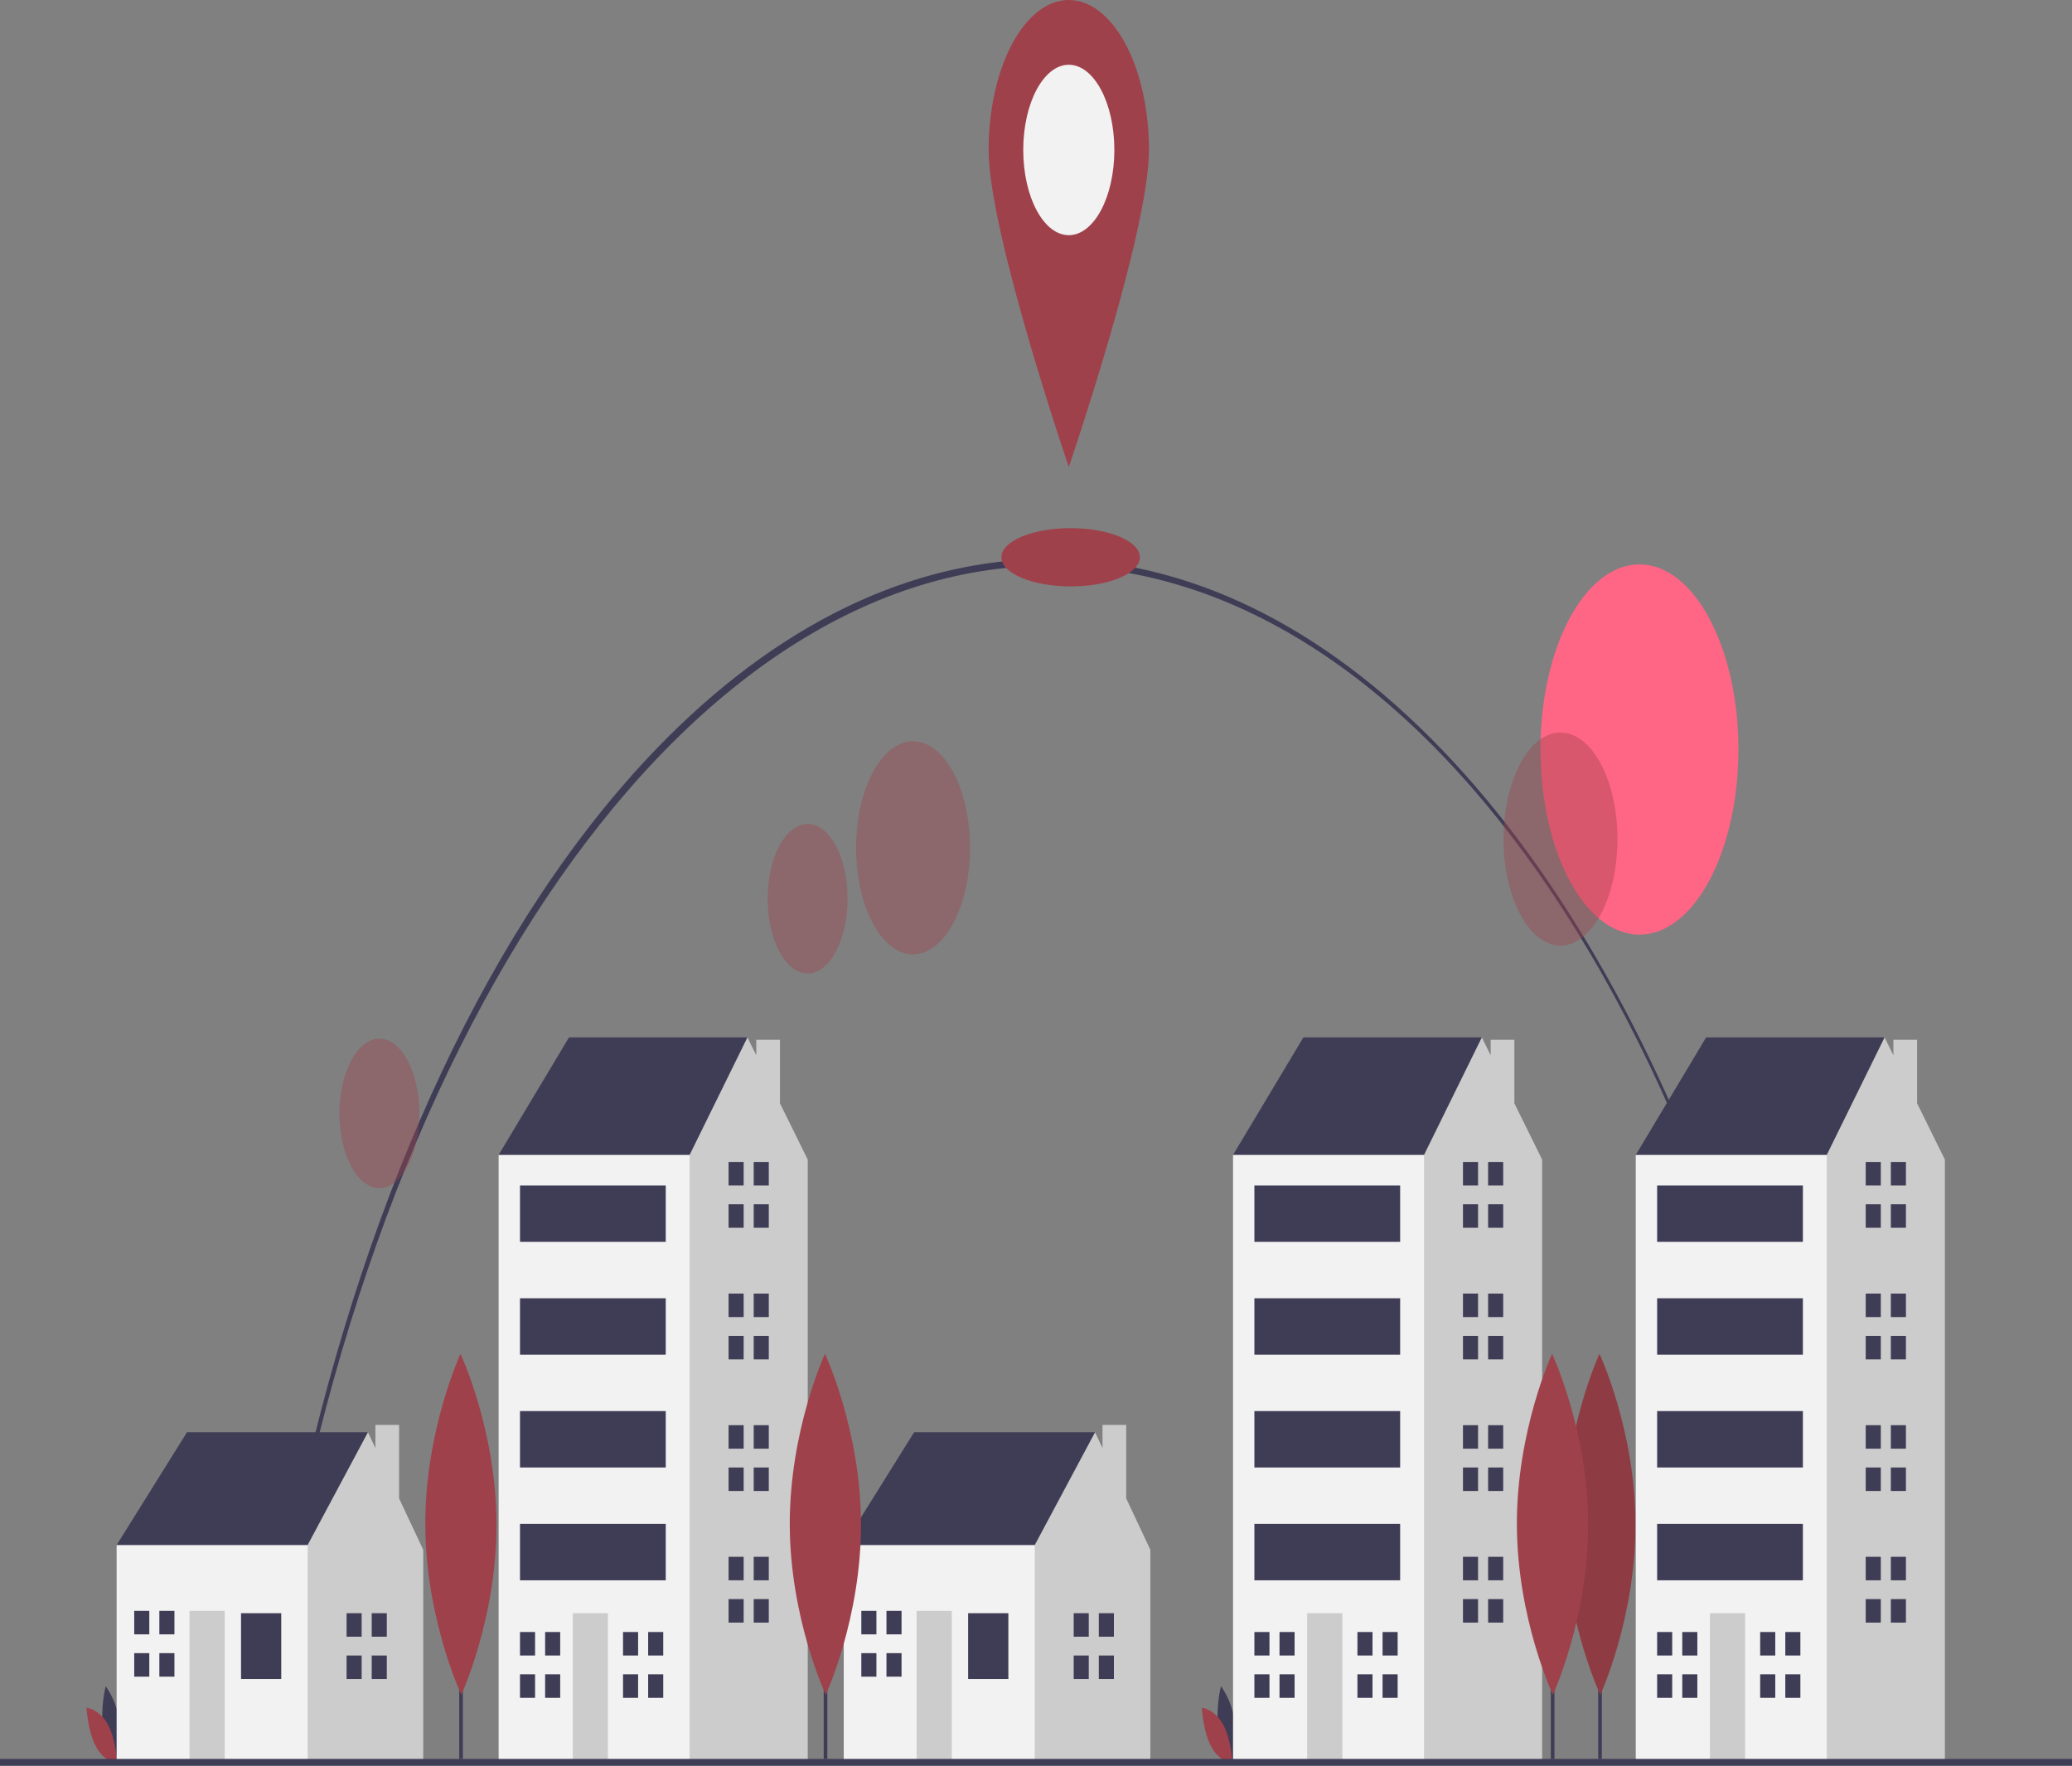<svg width="264" height="225" viewBox="0 0 264 225" fill="none" xmlns="http://www.w3.org/2000/svg">
<rect x="0" y="0" width="264" height="225" fill="#808080" stroke="none"/>
<g clip-path="url(#clip0)">
<path d="M33.497 221.766L33.044 221.576C38.095 179.555 50.79 141.397 68.79 114.13C82.398 93.547 98.583 79.781 115.821 74.128C133.058 68.475 150.782 71.121 167.322 81.818C183.862 92.514 198.674 110.908 210.365 135.268C222.055 159.629 230.239 189.153 234.145 221.063L233.692 221.255C222.999 133.433 181.85 72.096 133.625 72.096C86.033 72.096 43.922 135.042 33.497 221.766Z" fill="#3F3D56"/>
<path d="M208.886 119.097C215.851 119.097 221.497 108.536 221.497 95.507C221.497 82.479 215.851 71.917 208.886 71.917C201.921 71.917 196.274 82.479 196.274 95.507C196.274 108.536 201.921 119.097 208.886 119.097Z" fill="#FF6584"/>
<path d="M204.095 189.82H203.631V224.131H204.095V189.82Z" fill="#3F3D56"/>
<path d="M208.381 194.193C208.41 206.191 203.898 215.956 203.898 215.956C203.898 215.956 199.337 206.269 199.307 194.271C199.278 182.274 203.791 172.508 203.791 172.508C203.791 172.508 208.351 182.195 208.381 194.193Z" fill="#9F414B"/>
<path opacity="0.1" d="M208.381 194.193C208.41 206.191 203.898 215.956 203.898 215.956C203.898 215.956 199.337 206.269 199.307 194.271C199.278 182.274 203.791 172.508 203.791 172.508C203.791 172.508 208.351 182.195 208.381 194.193Z" fill="black"/>
<path opacity="0.4" d="M116.332 121.604C120.339 121.604 123.588 115.528 123.588 108.032C123.588 100.537 120.339 94.461 116.332 94.461C112.325 94.461 109.077 100.537 109.077 108.032C109.077 115.528 112.325 121.604 116.332 121.604Z" fill="#9F414B"/>
<path opacity="0.4" d="M102.904 124.035C105.715 124.035 107.994 119.772 107.994 114.514C107.994 109.256 105.715 104.994 102.904 104.994C100.093 104.994 97.815 109.256 97.815 114.514C97.815 119.772 100.093 124.035 102.904 124.035Z" fill="#9F414B"/>
<path opacity="0.4" d="M48.34 151.397C51.151 151.397 53.429 147.134 53.429 141.876C53.429 136.618 51.151 132.356 48.34 132.356C45.529 132.356 43.25 136.618 43.25 141.876C43.25 147.134 45.529 151.397 48.34 151.397Z" fill="#9F414B"/>
<path opacity="0.4" d="M198.827 120.487C202.834 120.487 206.083 114.411 206.083 106.916C206.083 99.421 202.834 93.345 198.827 93.345C194.82 93.345 191.572 99.421 191.572 106.916C191.572 114.411 194.82 120.487 198.827 120.487Z" fill="#9F414B"/>
<path d="M13.149 220.316C13.542 223.036 14.89 224.72 14.89 224.72C14.89 224.72 15.599 221.995 15.206 219.276C14.812 216.556 13.465 214.872 13.465 214.872C13.465 214.872 12.756 217.597 13.149 220.316Z" fill="#3F3D56"/>
<path d="M13.727 219.732C14.806 221.697 14.938 224.718 14.938 224.718C14.938 224.718 13.32 224.553 12.241 222.588C11.162 220.622 11.03 217.601 11.03 217.601C11.03 217.601 12.648 217.767 13.727 219.732Z" fill="#9F414B"/>
<path d="M155.249 220.316C155.643 223.036 156.99 224.72 156.99 224.72C156.99 224.72 157.699 221.995 157.306 219.276C156.913 216.556 155.565 214.872 155.565 214.872C155.565 214.872 154.856 217.597 155.249 220.316Z" fill="#3F3D56"/>
<path d="M155.827 219.732C156.907 221.697 157.038 224.718 157.038 224.718C157.038 224.718 155.42 224.553 154.341 222.588C153.262 220.622 153.13 217.601 153.13 217.601C153.13 217.601 154.748 217.767 155.827 219.732Z" fill="#9F414B"/>
<path d="M15.821 199.873L14.86 196.879L23.826 182.504H46.881V186.696L38.556 203.467L28.949 207.061L15.821 199.873Z" fill="#3F3D56"/>
<path d="M50.85 190.939V181.568H47.831V184.523L46.881 182.504L39.196 196.879L37.915 199.274L36.314 211.254L39.196 224.43H53.925V197.478L50.85 190.939Z" fill="#CCCCCC"/>
<path d="M39.196 196.879H14.86V224.43H39.196V196.879Z" fill="#F2F2F2"/>
<path d="M35.834 205.563H30.71V213.949H35.834V205.563Z" fill="#3F3D56"/>
<path d="M28.629 205.264H24.146V224.43H28.629V205.264Z" fill="#CCCCCC"/>
<path d="M19.023 208.259V205.264H17.102V208.259H18.863H19.023Z" fill="#3F3D56"/>
<path d="M18.863 210.654H17.102V213.649H19.023V210.654H18.863Z" fill="#3F3D56"/>
<path d="M22.225 205.264H20.304V208.259H22.225V205.264Z" fill="#3F3D56"/>
<path d="M22.225 210.654H20.304V213.649H22.225V210.654Z" fill="#3F3D56"/>
<path d="M46.08 208.558V205.563H44.159V208.558H45.92H46.08Z" fill="#3F3D56"/>
<path d="M45.92 210.954H44.159V213.949H46.08V210.954H45.92Z" fill="#3F3D56"/>
<path d="M49.282 205.563H47.361V208.558H49.282V205.563Z" fill="#3F3D56"/>
<path d="M49.282 210.954H47.361V213.949H49.282V210.954Z" fill="#3F3D56"/>
<path d="M108.464 199.873L107.504 196.879L116.47 182.504H139.525V186.696L131.199 203.467L121.593 207.061L108.464 199.873Z" fill="#3F3D56"/>
<path d="M143.493 190.939V181.568H140.475V184.523L139.525 182.504L131.84 196.879L130.559 199.274L128.958 211.254L131.84 224.43H146.569V197.478L143.493 190.939Z" fill="#CCCCCC"/>
<path d="M131.84 196.879H107.504V224.43H131.84V196.879Z" fill="#F2F2F2"/>
<path d="M128.478 205.563H123.354V213.949H128.478V205.563Z" fill="#3F3D56"/>
<path d="M121.273 205.264H116.79V224.43H121.273V205.264Z" fill="#CCCCCC"/>
<path d="M111.667 208.259V205.264H109.745V208.259H111.506H111.667Z" fill="#3F3D56"/>
<path d="M111.506 210.654H109.745V213.649H111.667V210.654H111.506Z" fill="#3F3D56"/>
<path d="M114.869 205.264H112.947V208.259H114.869V205.264Z" fill="#3F3D56"/>
<path d="M114.869 210.654H112.947V213.649H114.869V210.654Z" fill="#3F3D56"/>
<path d="M138.724 208.558V205.563H136.803V208.558H138.564H138.724Z" fill="#3F3D56"/>
<path d="M138.564 210.954H136.803V213.949H138.724V210.954H138.564Z" fill="#3F3D56"/>
<path d="M141.926 205.563H140.005V208.558H141.926V205.563Z" fill="#3F3D56"/>
<path d="M141.926 210.954H140.005V213.949H141.926V210.954Z" fill="#3F3D56"/>
<path d="M65.133 149.561L63.532 147.165L72.498 132.191H95.232V145.368L80.503 163.936L65.133 149.561Z" fill="#3F3D56"/>
<path d="M99.377 140.591V132.491H96.359V134.474L95.232 132.191L87.867 147.165L84.986 150.759L80.517 211.825L87.256 224.43H102.917V147.764L99.377 140.591Z" fill="#CCCCCC"/>
<path d="M87.867 147.165H63.532V224.43H87.867V147.165Z" fill="#F2F2F2"/>
<path d="M77.461 205.563H72.978V224.43H77.461V205.563Z" fill="#CCCCCC"/>
<path d="M68.175 210.954V207.959H66.254V210.954H68.015H68.175Z" fill="#3F3D56"/>
<path d="M68.015 213.35H66.254V216.345H68.175V213.35H68.015Z" fill="#3F3D56"/>
<path d="M71.377 207.959H69.456V210.954H71.377V207.959Z" fill="#3F3D56"/>
<path d="M71.377 213.35H69.456V216.345H71.377V213.35Z" fill="#3F3D56"/>
<path d="M81.303 210.954V207.959H79.382V210.954H81.143H81.303Z" fill="#3F3D56"/>
<path d="M81.143 213.35H79.382V216.345H81.303V213.35H81.143Z" fill="#3F3D56"/>
<path d="M84.505 207.959H82.584V210.954H84.505V207.959Z" fill="#3F3D56"/>
<path d="M84.505 213.35H82.584V216.345H84.505V213.35Z" fill="#3F3D56"/>
<path d="M94.752 151.058V148.064H92.831V151.058H94.592H94.752Z" fill="#3F3D56"/>
<path d="M94.592 153.455H92.831V156.449H94.752V153.455H94.592Z" fill="#3F3D56"/>
<path d="M97.954 148.064H96.033V151.059H97.954V148.064Z" fill="#3F3D56"/>
<path d="M97.954 153.454H96.033V156.449H97.954V153.454Z" fill="#3F3D56"/>
<path d="M94.752 167.829V164.834H92.831V167.829H94.592H94.752Z" fill="#3F3D56"/>
<path d="M94.592 170.225H92.831V173.22H94.752V170.225H94.592Z" fill="#3F3D56"/>
<path d="M97.954 164.835H96.033V167.829H97.954V164.835Z" fill="#3F3D56"/>
<path d="M97.954 170.225H96.033V173.22H97.954V170.225Z" fill="#3F3D56"/>
<path d="M94.752 184.6V181.605H92.831V184.6H94.592H94.752Z" fill="#3F3D56"/>
<path d="M94.592 186.996H92.831V189.99H94.752V186.996H94.592Z" fill="#3F3D56"/>
<path d="M97.954 181.605H96.033V184.6H97.954V181.605Z" fill="#3F3D56"/>
<path d="M97.954 186.996H96.033V189.991H97.954V186.996Z" fill="#3F3D56"/>
<path d="M94.752 201.371V198.376H92.831V201.371H94.592H94.752Z" fill="#3F3D56"/>
<path d="M94.592 203.766H92.831V206.761H94.752V203.766H94.592Z" fill="#3F3D56"/>
<path d="M97.954 198.376H96.033V201.371H97.954V198.376Z" fill="#3F3D56"/>
<path d="M97.954 203.767H96.033V206.761H97.954V203.767Z" fill="#3F3D56"/>
<path d="M84.826 151.059H66.254V158.246H84.826V151.059Z" fill="#3F3D56"/>
<path d="M84.826 165.433H66.254V172.621H84.826V165.433Z" fill="#3F3D56"/>
<path d="M84.826 179.808H66.254V186.996H84.826V179.808Z" fill="#3F3D56"/>
<path d="M84.826 194.183H66.254V201.371H84.826V194.183Z" fill="#3F3D56"/>
<path d="M158.705 149.561L157.104 147.165L166.07 132.191H188.805V145.368L174.075 163.936L158.705 149.561Z" fill="#3F3D56"/>
<path d="M192.95 140.591V132.491H189.931V134.474L188.805 132.191L181.44 147.165L178.558 150.759L174.09 211.825L180.829 224.43H196.49V147.764L192.95 140.591Z" fill="#CCCCCC"/>
<path d="M181.44 147.165H157.104V224.43H181.44V147.165Z" fill="#F2F2F2"/>
<path d="M171.033 205.563H166.55V224.43H171.033V205.563Z" fill="#CCCCCC"/>
<path d="M161.747 210.954V207.959H159.826V210.954H161.587H161.747Z" fill="#3F3D56"/>
<path d="M161.587 213.35H159.826V216.345H161.747V213.35H161.587Z" fill="#3F3D56"/>
<path d="M164.949 207.959H163.028V210.954H164.949V207.959Z" fill="#3F3D56"/>
<path d="M164.949 213.35H163.028V216.345H164.949V213.35Z" fill="#3F3D56"/>
<path d="M174.876 210.954V207.959H172.955V210.954H174.716H174.876Z" fill="#3F3D56"/>
<path d="M174.716 213.35H172.955V216.345H174.876V213.35H174.716Z" fill="#3F3D56"/>
<path d="M178.078 207.959H176.157V210.954H178.078V207.959Z" fill="#3F3D56"/>
<path d="M178.078 213.35H176.157V216.345H178.078V213.35Z" fill="#3F3D56"/>
<path d="M188.324 151.058V148.064H186.403V151.058H188.164H188.324Z" fill="#3F3D56"/>
<path d="M188.164 153.455H186.403V156.449H188.324V153.455H188.164Z" fill="#3F3D56"/>
<path d="M191.527 148.064H189.605V151.059H191.527V148.064Z" fill="#3F3D56"/>
<path d="M191.527 153.454H189.605V156.449H191.527V153.454Z" fill="#3F3D56"/>
<path d="M188.324 167.829V164.834H186.403V167.829H188.164H188.324Z" fill="#3F3D56"/>
<path d="M188.164 170.225H186.403V173.22H188.324V170.225H188.164Z" fill="#3F3D56"/>
<path d="M191.527 164.835H189.605V167.829H191.527V164.835Z" fill="#3F3D56"/>
<path d="M191.527 170.225H189.605V173.22H191.527V170.225Z" fill="#3F3D56"/>
<path d="M188.324 184.6V181.605H186.403V184.6H188.164H188.324Z" fill="#3F3D56"/>
<path d="M188.164 186.996H186.403V189.99H188.324V186.996H188.164Z" fill="#3F3D56"/>
<path d="M191.527 181.605H189.605V184.6H191.527V181.605Z" fill="#3F3D56"/>
<path d="M191.527 186.996H189.605V189.991H191.527V186.996Z" fill="#3F3D56"/>
<path d="M188.324 201.371V198.376H186.403V201.371H188.164H188.324Z" fill="#3F3D56"/>
<path d="M188.164 203.766H186.403V206.761H188.324V203.766H188.164Z" fill="#3F3D56"/>
<path d="M191.527 198.376H189.605V201.371H191.527V198.376Z" fill="#3F3D56"/>
<path d="M191.527 203.767H189.605V206.761H191.527V203.767Z" fill="#3F3D56"/>
<path d="M178.398 151.059H159.826V158.246H178.398V151.059Z" fill="#3F3D56"/>
<path d="M178.398 165.433H159.826V172.621H178.398V165.433Z" fill="#3F3D56"/>
<path d="M178.398 179.808H159.826V186.996H178.398V179.808Z" fill="#3F3D56"/>
<path d="M178.398 194.183H159.826V201.371H178.398V194.183Z" fill="#3F3D56"/>
<path d="M210.019 149.561L208.418 147.165L217.384 132.191H240.119V145.368L225.389 163.936L210.019 149.561Z" fill="#3F3D56"/>
<path d="M244.264 140.591V132.491H241.245V134.474L240.119 132.191L232.754 147.165L229.872 150.759L225.404 211.825L232.143 224.43H247.804V147.764L244.264 140.591Z" fill="#CCCCCC"/>
<path d="M232.754 147.165H208.418V224.43H232.754V147.165Z" fill="#F2F2F2"/>
<path d="M222.347 205.563H217.864V224.43H222.347V205.563Z" fill="#CCCCCC"/>
<path d="M213.061 210.954V207.959H211.14V210.954H212.901H213.061Z" fill="#3F3D56"/>
<path d="M212.901 213.35H211.14V216.345H213.061V213.35H212.901Z" fill="#3F3D56"/>
<path d="M216.263 207.959H214.342V210.954H216.263V207.959Z" fill="#3F3D56"/>
<path d="M216.263 213.35H214.342V216.345H216.263V213.35Z" fill="#3F3D56"/>
<path d="M226.19 210.954V207.959H224.269V210.954H226.03H226.19Z" fill="#3F3D56"/>
<path d="M226.03 213.35H224.269V216.345H226.19V213.35H226.03Z" fill="#3F3D56"/>
<path d="M229.392 207.959H227.471V210.954H229.392V207.959Z" fill="#3F3D56"/>
<path d="M229.392 213.35H227.471V216.345H229.392V213.35Z" fill="#3F3D56"/>
<path d="M239.638 151.058V148.064H237.717V151.058H239.478H239.638Z" fill="#3F3D56"/>
<path d="M239.478 153.455H237.717V156.449H239.638V153.455H239.478Z" fill="#3F3D56"/>
<path d="M242.841 148.064H240.919V151.059H242.841V148.064Z" fill="#3F3D56"/>
<path d="M242.841 153.454H240.919V156.449H242.841V153.454Z" fill="#3F3D56"/>
<path d="M239.638 167.829V164.834H237.717V167.829H239.478H239.638Z" fill="#3F3D56"/>
<path d="M239.478 170.225H237.717V173.22H239.638V170.225H239.478Z" fill="#3F3D56"/>
<path d="M242.841 164.835H240.919V167.829H242.841V164.835Z" fill="#3F3D56"/>
<path d="M242.841 170.225H240.919V173.22H242.841V170.225Z" fill="#3F3D56"/>
<path d="M239.638 184.6V181.605H237.717V184.6H239.478H239.638Z" fill="#3F3D56"/>
<path d="M239.478 186.996H237.717V189.99H239.638V186.996H239.478Z" fill="#3F3D56"/>
<path d="M242.841 181.605H240.919V184.6H242.841V181.605Z" fill="#3F3D56"/>
<path d="M242.841 186.996H240.919V189.991H242.841V186.996Z" fill="#3F3D56"/>
<path d="M239.638 201.371V198.376H237.717V201.371H239.478H239.638Z" fill="#3F3D56"/>
<path d="M239.478 203.766H237.717V206.761H239.638V203.766H239.478Z" fill="#3F3D56"/>
<path d="M242.841 198.376H240.919V201.371H242.841V198.376Z" fill="#3F3D56"/>
<path d="M242.841 203.767H240.919V206.761H242.841V203.767Z" fill="#3F3D56"/>
<path d="M229.712 151.059H211.14V158.246H229.712V151.059Z" fill="#3F3D56"/>
<path d="M229.712 165.433H211.14V172.621H229.712V165.433Z" fill="#3F3D56"/>
<path d="M229.712 179.808H211.14V186.996H229.712V179.808Z" fill="#3F3D56"/>
<path d="M229.712 194.183H211.14V201.371H229.712V194.183Z" fill="#3F3D56"/>
<path d="M264 224.131H0V225H264V224.131Z" fill="#3F3D56"/>
<path d="M58.976 189.82H58.512V224.131H58.976V189.82Z" fill="#3F3D56"/>
<path d="M63.262 194.193C63.291 206.191 58.779 215.956 58.779 215.956C58.779 215.956 54.218 206.269 54.189 194.271C54.159 182.274 58.672 172.508 58.672 172.508C58.672 172.508 63.232 182.195 63.262 194.193Z" fill="#9F414B"/>
<path d="M105.414 189.82H104.95V224.131H105.414V189.82Z" fill="#3F3D56"/>
<path d="M109.7 194.193C109.73 206.191 105.217 215.956 105.217 215.956C105.217 215.956 100.656 206.269 100.627 194.271C100.597 182.274 105.11 172.508 105.11 172.508C105.11 172.508 109.67 182.195 109.7 194.193Z" fill="#9F414B"/>
<path d="M198.058 189.82H197.594V224.131H198.058V189.82Z" fill="#3F3D56"/>
<path d="M202.344 194.193C202.373 206.191 197.861 215.956 197.861 215.956C197.861 215.956 193.3 206.269 193.27 194.271C193.241 182.274 197.754 172.508 197.754 172.508C197.754 172.508 202.314 182.195 202.344 194.193Z" fill="#9F414B"/>
<path d="M136.412 74.724C141.285 74.724 145.235 73.061 145.235 71.011C145.235 68.96 141.285 67.297 136.412 67.297C131.539 67.297 127.588 68.96 127.588 71.011C127.588 73.061 131.539 74.724 136.412 74.724Z" fill="#9F414B"/>
<path d="M146.396 19.11C146.396 29.664 136.179 59.501 136.179 59.501C136.179 59.501 125.963 29.664 125.963 19.11C125.963 14.042 127.039 9.181 128.955 5.597C130.871 2.013 133.47 0 136.179 0C138.889 0 141.487 2.013 143.403 5.597C145.319 9.181 146.396 14.042 146.396 19.11Z" fill="#9F414B"/>
<path d="M136.179 29.968C139.385 29.968 141.984 25.107 141.984 19.11C141.984 13.113 139.385 8.252 136.179 8.252C132.973 8.252 130.375 13.113 130.375 19.11C130.375 25.107 132.973 29.968 136.179 29.968Z" fill="#F2F2F2"/>
</g>
<defs>
<clipPath id="clip0">
<rect width="264" height="225" fill="white"/>
</clipPath>
</defs>
</svg>
